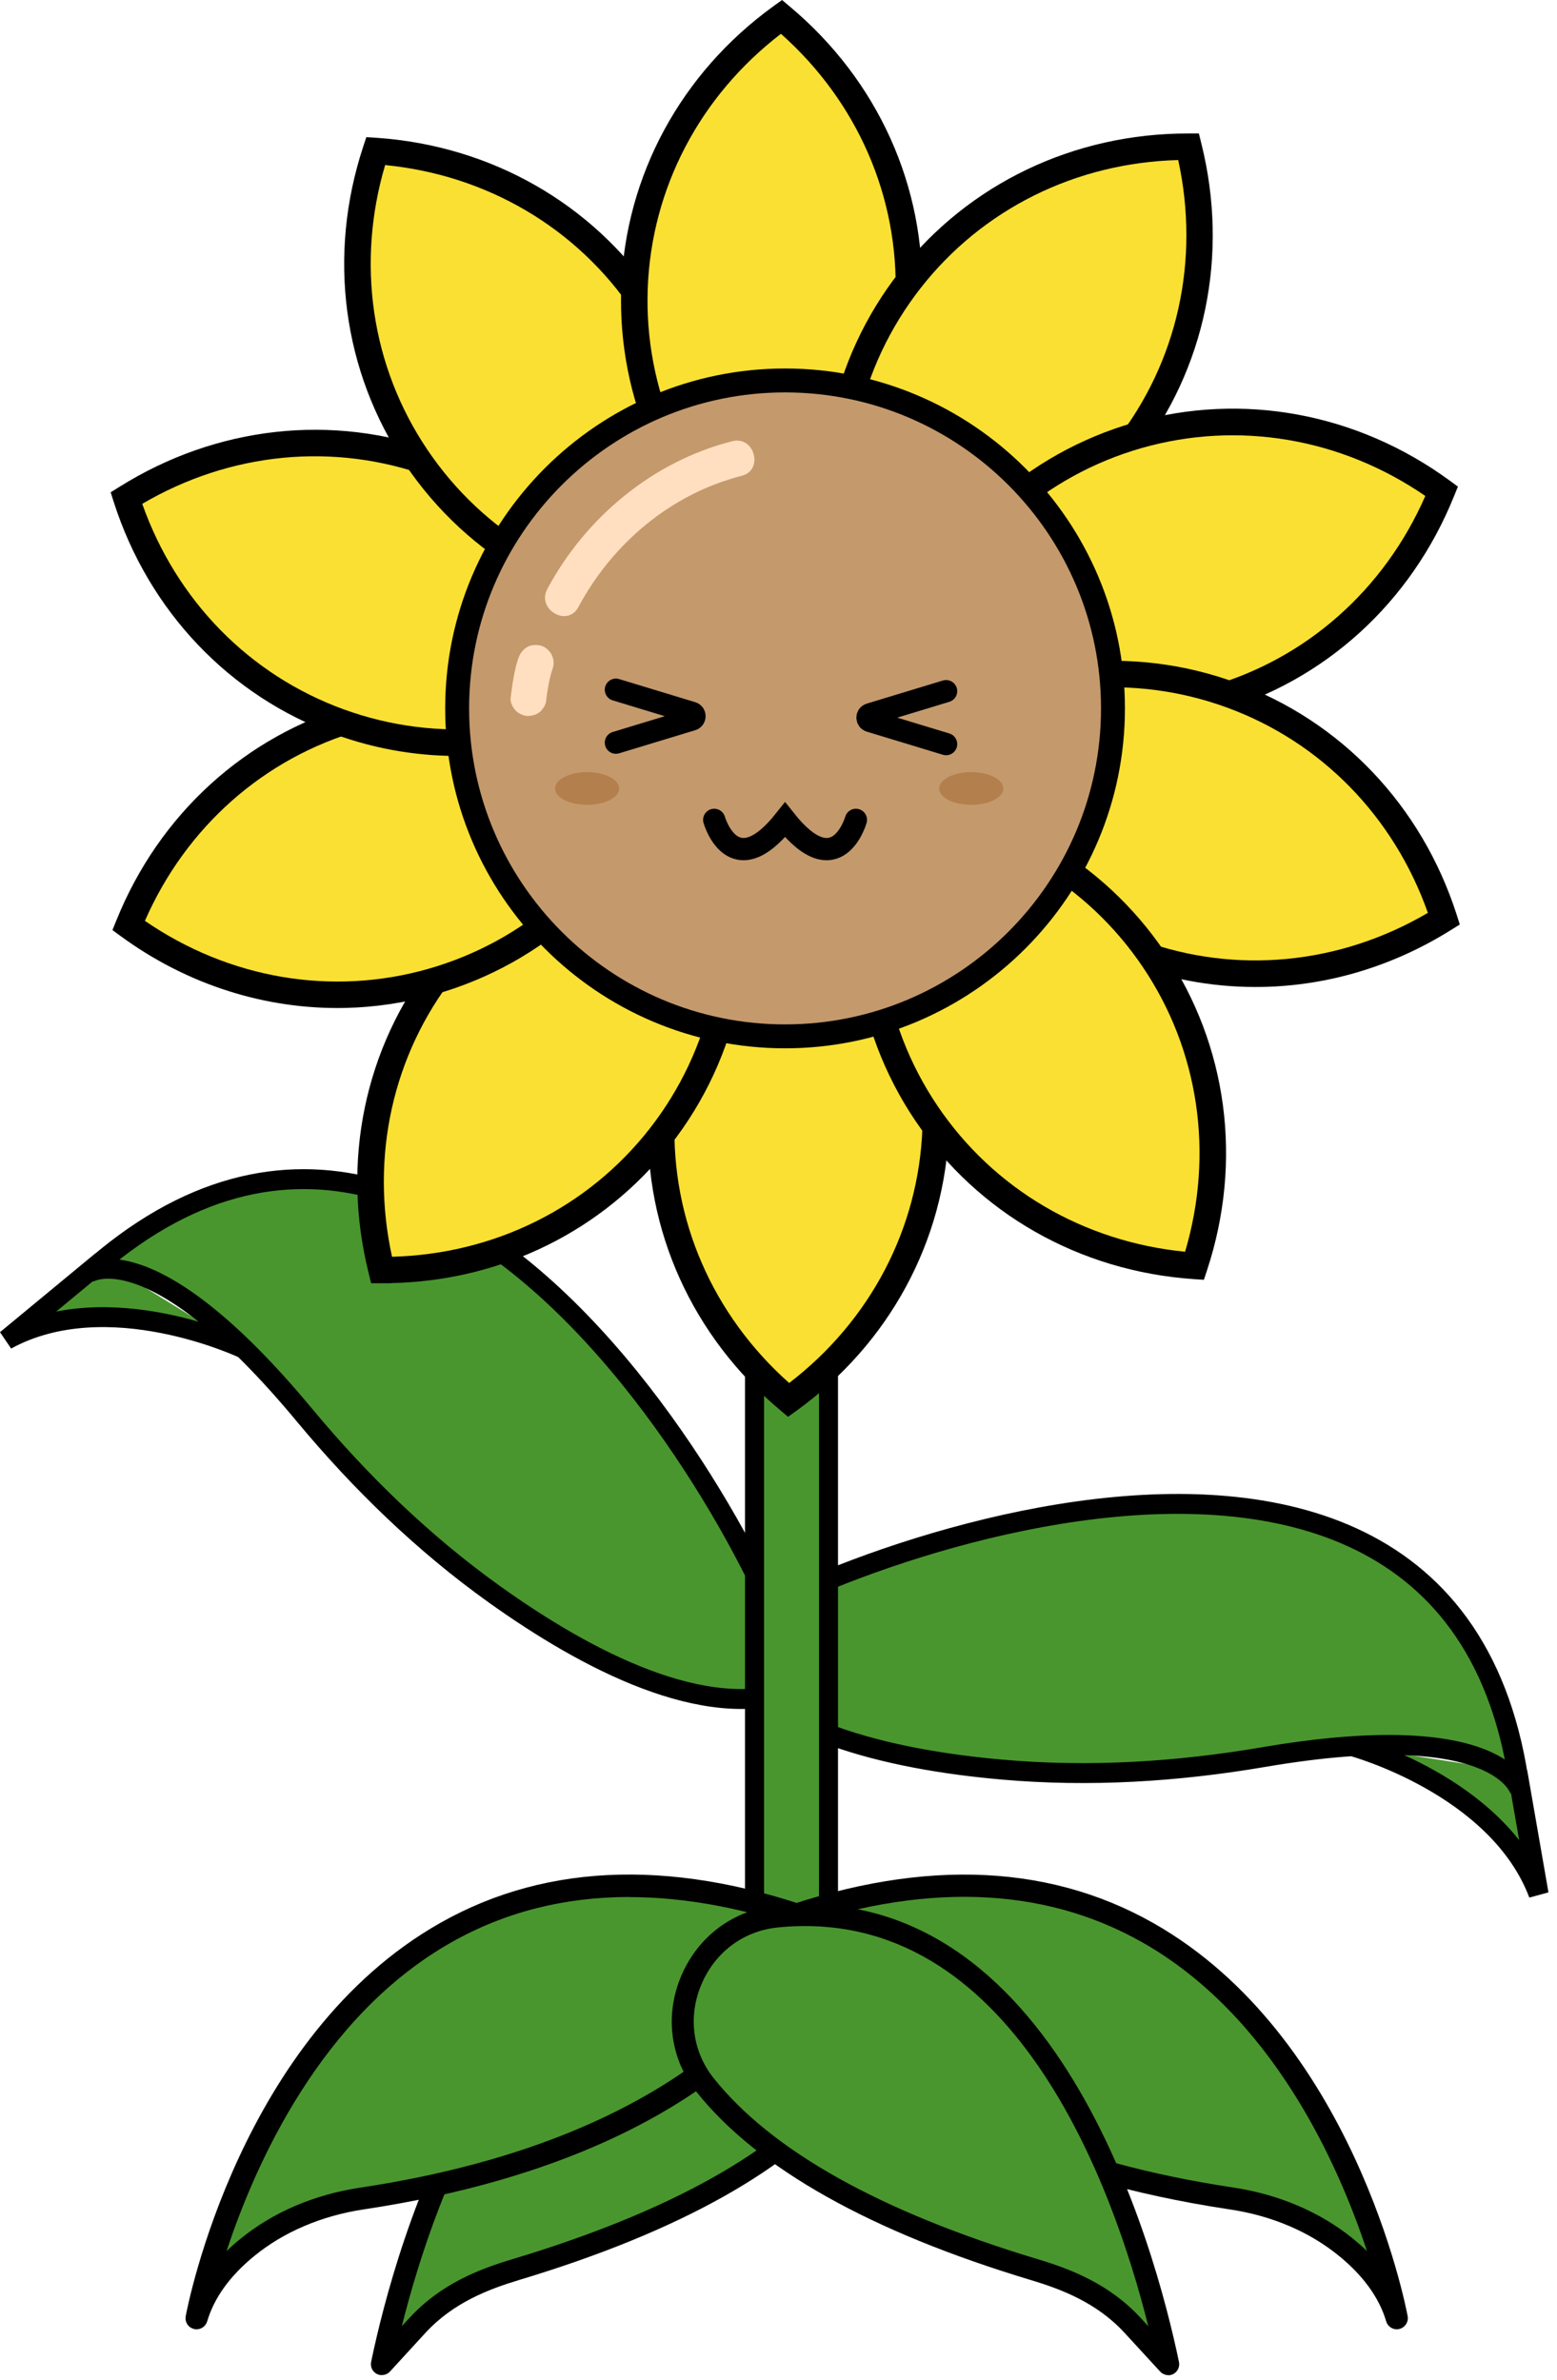 <svg width="140" height="214" viewBox="0 0 140 214" fill="none" xmlns="http://www.w3.org/2000/svg">
<g clip-path="url(#clip0_488_2036)">
<path d="M136.44 159.31L138.35 170.29C134.67 160.53 121.61 157 121.61 157M64.05 148.13C68.24 155.51 79.96 158.21 90.13 159.1C97.96 159.79 105.83 159.3 113.58 157.98C135.1 154.3 136.68 161.02 136.68 161.02C130.48 113.24 61.09 146.03 64.05 148.13Z" fill="#49962E"/>
<path d="M136.44 159.31L138.35 170.29C134.67 160.53 121.61 157 121.61 157M64.05 148.13C68.24 155.51 79.96 158.21 90.13 159.1C97.96 159.79 105.83 159.3 113.58 157.98C135.1 154.3 136.68 161.02 136.68 161.02C130.48 113.24 61.09 146.03 64.05 148.13Z" stroke="black" stroke-width="1.79" stroke-miterlimit="10"/>
<path d="M21.93 121.26C21.93 121.26 9.71 115.44 0.57 120.46L9.16 113.36M7.86 114.5C7.86 114.5 13.43 110.43 27.38 127.23C32.4 133.27 38.07 138.77 44.46 143.34C52.77 149.28 63.42 154.85 71.4 151.97C75.01 152.31 43.66 82.25 7.86 114.5Z" fill="#49962E"/>
<path d="M21.93 121.26C21.93 121.26 9.71 115.44 0.57 120.46L9.16 113.36M7.86 114.5C7.86 114.5 13.43 110.43 27.38 127.23C32.4 133.27 38.07 138.77 44.46 143.34C52.77 149.28 63.42 154.85 71.4 151.97C75.01 152.31 43.66 82.25 7.86 114.5Z" stroke="black" stroke-width="1.79" stroke-miterlimit="10"/>
<path d="M74.49 84.59H67.84V187.37H74.49V84.59Z" fill="#49962E"/>
<path d="M75.35 188.22H66.99V83.73H75.35V188.22ZM68.7 186.51H73.64V85.45H68.7V186.51Z" fill="black"/>
<path d="M84.14 101.46C84.5 91.41 80 82.28 72.7 76.17C64.98 81.75 59.84 90.53 59.48 100.58C59.12 110.63 63.62 119.76 70.92 125.87C78.64 120.29 83.78 111.51 84.14 101.46Z" fill="#FAE033"/>
<path d="M70.86 127.38L70.15 126.78C62.25 120.16 57.93 110.6 58.29 100.53C58.65 90.47 63.65 81.23 72 75.2L72.75 74.66L73.46 75.26C81.36 81.88 85.68 91.44 85.32 101.51C84.96 111.57 79.96 120.81 71.61 126.84L70.86 127.38ZM72.64 77.7C65.34 83.3 60.99 91.6 60.66 100.62C60.34 109.64 64.08 118.23 70.96 124.34C78.26 118.74 82.61 110.44 82.94 101.42C83.26 92.4 79.52 83.81 72.64 77.7Z" fill="black"/>
<path d="M59.35 102.21C65.55 94.29 67.28 84.27 64.96 75.03C55.44 75 46.12 79.08 39.92 87C33.72 94.92 32 104.94 34.31 114.18C43.83 114.21 53.15 110.13 59.35 102.21Z" fill="#FAE033"/>
<path d="M35.15 115.37C34.87 115.37 34.59 115.37 34.3 115.37H33.37L33.15 114.47C30.65 104.47 32.77 94.19 38.98 86.26C45.19 78.33 54.67 73.81 64.96 73.83H65.89L66.12 74.73C68.62 84.73 66.5 95.01 60.29 102.94C54.25 110.65 45.13 115.15 35.15 115.36V115.37ZM64.02 76.23C54.82 76.47 46.42 80.63 40.86 87.74C35.3 94.84 33.28 104 35.25 112.99C44.45 112.75 52.85 108.59 58.41 101.48C63.97 94.37 65.99 85.22 64.02 76.23Z" fill="black"/>
<path d="M38.85 88.24C48.52 85.48 55.81 78.38 59.37 69.55C51.68 63.93 41.74 61.75 32.07 64.52C22.4 67.28 15.11 74.38 11.55 83.21C19.24 88.83 29.18 91.01 38.85 88.24Z" fill="#FAE033"/>
<path d="M31.02 90.62C23.92 90.77 16.86 88.56 10.86 84.17L10.11 83.62L10.46 82.76C14.31 73.2 22.07 66.13 31.76 63.36C41.44 60.59 51.77 62.49 60.09 68.58L60.84 69.13L60.49 69.99C56.64 79.55 48.88 86.62 39.19 89.38C36.5 90.15 33.76 90.56 31.03 90.62H31.02ZM13.03 82.79C20.61 88 29.85 89.58 38.53 87.1C47.21 84.62 54.22 78.4 57.91 69.97C50.33 64.76 41.08 63.18 32.41 65.66C23.73 68.14 16.72 74.36 13.03 82.79Z" fill="black"/>
<path d="M30.48 64.9C39.93 68.35 50 66.89 58.07 61.84C55.15 52.77 48.39 45.17 38.94 41.72C29.49 38.27 19.42 39.73 11.35 44.78C14.27 53.85 21.03 61.45 30.48 64.9Z" fill="#FAE033"/>
<path d="M41.8 67.96C37.85 68.04 33.88 67.4 30.08 66.01C20.62 62.56 13.38 54.95 10.23 45.14L9.95 44.26L10.74 43.77C19.47 38.3 29.91 37.14 39.37 40.6C48.83 44.05 56.07 51.66 59.22 61.47L59.5 62.35L58.71 62.84C53.49 66.11 47.67 67.84 41.8 67.96ZM12.79 45.3C15.86 53.98 22.41 60.68 30.89 63.77C39.37 66.86 48.7 65.96 56.63 61.3C53.56 52.62 47.01 45.92 38.53 42.83C30.05 39.74 20.72 40.64 12.79 45.3Z" fill="black"/>
<path d="M37.43 41.09C43.05 49.43 52.05 54.17 61.55 54.83C64.52 45.78 63.52 35.66 57.9 27.31C52.28 18.97 43.28 14.23 33.78 13.57C30.81 22.62 31.81 32.74 37.43 41.09Z" fill="#FAE033"/>
<path d="M62.4 56.08L61.47 56.02C51.19 55.31 42.07 50.11 36.44 41.76C30.82 33.4 29.43 23 32.65 13.21L32.94 12.33L33.87 12.39C44.15 13.1 53.27 18.3 58.9 26.65C64.52 35.01 65.91 45.41 62.69 55.2L62.4 56.08ZM38.42 40.42C43.46 47.91 51.54 52.66 60.7 53.56C63.31 44.74 61.95 35.46 56.91 27.98C51.87 20.49 43.79 15.74 34.63 14.84C32.02 23.66 33.38 32.94 38.42 40.42Z" fill="black"/>
<path d="M57.05 25.92C56.69 35.97 61.19 45.1 68.49 51.21C76.21 45.63 81.35 36.85 81.71 26.8C82.07 16.75 77.57 7.62 70.27 1.51C62.55 7.09 57.41 15.87 57.05 25.92Z" fill="#FAE033"/>
<path d="M68.43 52.72L67.72 52.12C59.82 45.5 55.5 35.94 55.86 25.87C56.22 15.81 61.22 6.57 69.57 0.54L70.32 0L71.03 0.6C78.93 7.22 83.25 16.78 82.89 26.85C82.53 36.91 77.53 46.15 69.18 52.18L68.43 52.72ZM70.22 3.04C62.92 8.64 58.57 16.94 58.24 25.96C57.92 34.98 61.66 43.57 68.54 49.68C75.84 44.08 80.19 35.78 80.52 26.76C80.84 17.74 77.1 9.15 70.22 3.04Z" fill="black"/>
<path d="M81.84 25.17C75.64 33.09 73.91 43.11 76.23 52.35C85.75 52.38 95.07 48.3 101.27 40.38C107.47 32.46 109.19 22.44 106.88 13.2C97.36 13.17 88.04 17.25 81.84 25.17Z" fill="#FAE033"/>
<path d="M77.07 53.54C76.79 53.54 76.51 53.54 76.22 53.54H75.29L75.06 52.64C72.56 42.64 74.68 32.36 80.89 24.43C87.1 16.5 96.59 11.98 106.87 12H107.8L108.02 12.9C110.52 22.9 108.4 33.18 102.19 41.11C96.15 48.82 87.03 53.32 77.05 53.53L77.07 53.54ZM82.78 25.9C77.22 33.01 75.2 42.16 77.17 51.15C86.37 50.91 94.77 46.75 100.33 39.64C105.89 32.54 107.91 23.38 105.94 14.39C96.74 14.63 88.34 18.79 82.78 25.9Z" fill="black"/>
<path d="M102.33 39.14C92.66 41.9 85.37 49 81.81 57.83C89.5 63.45 99.44 65.63 109.11 62.86C118.78 60.1 126.07 53 129.63 44.17C121.94 38.55 112 36.37 102.33 39.14Z" fill="#FAE033"/>
<path d="M101.28 65.24C94.18 65.39 87.12 63.18 81.11 58.79L80.36 58.24L80.71 57.38C84.56 47.82 92.32 40.75 102.01 37.98C111.69 35.22 122.02 37.12 130.34 43.2L131.09 43.75L130.74 44.61C126.89 54.17 119.13 61.24 109.44 64.01C106.75 64.78 104.01 65.19 101.28 65.24ZM83.28 57.41C90.86 62.62 100.1 64.2 108.78 61.72C117.46 59.24 124.47 53.02 128.16 44.59C120.58 39.38 111.34 37.81 102.66 40.28C93.98 42.76 86.97 48.98 83.28 57.41Z" fill="black"/>
<path d="M110.7 62.48C101.25 59.03 91.18 60.49 83.11 65.54C86.03 74.61 92.79 82.21 102.24 85.66C111.69 89.11 121.76 87.65 129.83 82.6C126.91 73.53 120.15 65.93 110.7 62.48Z" fill="#FAE033"/>
<path d="M113.56 88.73C109.61 88.81 105.64 88.17 101.84 86.78C92.38 83.33 85.14 75.72 81.99 65.91L81.71 65.03L82.5 64.54C91.23 59.07 101.67 57.91 111.13 61.37C120.59 64.82 127.83 72.43 130.98 82.24L131.26 83.12L130.47 83.61C125.25 86.88 119.43 88.61 113.56 88.73ZM84.55 66.07C87.62 74.75 94.17 81.45 102.65 84.54C111.13 87.63 120.46 86.73 128.39 82.07C125.32 73.39 118.77 66.69 110.29 63.6C101.81 60.51 92.48 61.41 84.55 66.07Z" fill="black"/>
<path d="M103.75 86.29C98.13 77.95 89.13 73.21 79.63 72.55C76.66 81.6 77.66 91.72 83.28 100.07C88.9 108.41 97.9 113.15 107.4 113.81C110.37 104.76 109.37 94.64 103.75 86.29Z" fill="#FAE033"/>
<path d="M108.25 115.06L107.32 115C97.04 114.29 87.92 109.09 82.29 100.74C76.67 92.39 75.28 81.98 78.5 72.19L78.79 71.31L79.72 71.37C90 72.08 99.12 77.28 104.75 85.63C110.37 93.98 111.76 104.39 108.54 114.18L108.25 115.06ZM80.49 73.82C77.88 82.64 79.24 91.92 84.28 99.4C89.32 106.89 97.4 111.64 106.56 112.54C109.17 103.72 107.81 94.44 102.77 86.96C97.73 79.47 89.65 74.72 80.49 73.82Z" fill="black"/>
<path d="M70.59 93.17C86.871 93.17 100.07 79.971 100.07 63.69C100.07 47.409 86.871 34.21 70.59 34.21C54.309 34.21 41.11 47.409 41.11 63.69C41.11 79.971 54.309 93.17 70.59 93.17Z" fill="#C4996C"/>
<path d="M70.59 94.25C53.74 94.25 40.03 80.54 40.03 63.69C40.03 46.84 53.74 33.13 70.59 33.13C87.44 33.13 101.15 46.84 101.15 63.69C101.15 80.54 87.44 94.25 70.59 94.25ZM70.59 35.28C54.93 35.28 42.18 48.02 42.18 63.69C42.18 79.36 54.92 92.1 70.59 92.1C86.26 92.1 99 79.36 99 63.69C99 48.02 86.26 35.28 70.59 35.28Z" fill="black"/>
<path d="M52.79 72.36C54.381 72.36 55.67 71.702 55.67 70.89C55.67 70.078 54.381 69.42 52.79 69.42C51.2 69.42 49.91 70.078 49.91 70.89C49.91 71.702 51.2 72.36 52.79 72.36Z" fill="#B37F4D"/>
<path d="M87.33 72.36C88.921 72.36 90.21 71.702 90.21 70.89C90.21 70.078 88.921 69.42 87.33 69.42C85.74 69.42 84.45 70.078 84.45 70.89C84.45 71.702 85.74 72.36 87.33 72.36Z" fill="#B37F4D"/>
<path d="M65.83 39.67C58.71 41.48 52.65 46.52 49.21 52.96C48.23 54.79 51.02 56.42 52 54.59C55.07 48.85 60.34 44.4 66.69 42.78C68.7 42.27 67.85 39.15 65.83 39.67Z" fill="#FFDFC0"/>
<path d="M46.61 59.17C46.22 60.33 46.07 61.55 45.91 62.76C45.86 63.14 46.13 63.65 46.38 63.9C46.66 64.18 47.12 64.39 47.52 64.37C47.92 64.35 48.37 64.21 48.66 63.9L48.91 63.57C49.06 63.32 49.13 63.05 49.13 62.76V62.7C49.12 62.84 49.1 62.99 49.08 63.13C49.22 62.08 49.38 61.03 49.72 60.02C49.85 59.64 49.76 59.12 49.56 58.78C49.36 58.44 48.98 58.13 48.6 58.04C48.19 57.95 47.72 57.97 47.36 58.2C47 58.43 46.76 58.75 46.62 59.16L46.61 59.17Z" fill="#FFDFC0"/>
<path d="M69.55 172.31C76.84 173.05 80.55 181.73 75.98 187.46C70.95 193.77 61.61 199.47 46.37 204.05C43.21 205 40.07 206.32 37.55 209.05L34.33 212.55C36.62 201.52 45.35 169.86 69.54 172.31H69.55Z" fill="#49962E"/>
<path d="M34.33 213.54C34.18 213.54 34.02 213.5 33.88 213.43C33.49 213.23 33.28 212.79 33.37 212.35C35.51 202.08 44.45 168.78 69.65 171.33C73.46 171.72 76.63 174.08 78.14 177.67C79.63 181.22 79.12 185.11 76.75 188.07C71.27 194.94 61.15 200.63 46.66 204.99C43.91 205.82 40.76 207.03 38.28 209.71L35.07 213.21C34.88 213.42 34.61 213.53 34.34 213.53L34.33 213.54ZM66.98 173.16C47.56 173.16 39.11 197.26 36.13 209.14L36.83 208.38C39.63 205.34 43.08 204.01 46.09 203.11C60.19 198.87 69.99 193.39 75.21 186.84C77.12 184.45 77.53 181.3 76.32 178.43C75.1 175.52 72.53 173.6 69.45 173.29C68.61 173.21 67.78 173.16 66.98 173.16Z" fill="black"/>
<path d="M74.25 173.05C74.25 173.05 68.35 192.27 32.54 197.65C28.78 198.21 25.17 199.65 22.23 202.06C20.27 203.67 18.45 205.78 17.68 208.42C17.68 208.42 27.58 155.67 74.25 173.05Z" fill="#49962E"/>
<path d="M17.68 209.42C17.6 209.42 17.52 209.42 17.45 209.39C16.93 209.27 16.6 208.76 16.7 208.23C16.89 207.21 21.61 183.04 39.61 172.87C49.37 167.35 61.15 167.1 74.6 172.11C75.1 172.3 75.36 172.83 75.21 173.34C74.96 174.15 68.71 193.23 32.69 198.64C28.92 199.21 25.52 200.66 22.86 202.83C20.67 204.62 19.25 206.6 18.63 208.7C18.5 209.13 18.11 209.42 17.67 209.42H17.68ZM56.58 170.55C50.74 170.55 45.4 171.91 40.6 174.62C28.88 181.24 22.96 194.53 20.37 202.39C20.75 202.02 21.16 201.65 21.6 201.3C24.54 198.89 28.27 197.3 32.4 196.68C62.69 192.13 71.23 177.42 72.94 173.65C67.13 171.59 61.67 170.56 56.59 170.56L56.58 170.55Z" fill="black"/>
<path d="M69.02 173.05C69.02 173.05 74.92 192.27 110.73 197.65C114.49 198.21 118.1 199.65 121.04 202.06C123 203.67 124.82 205.78 125.59 208.42C125.59 208.42 115.69 155.67 69.02 173.05Z" fill="#49962E"/>
<path d="M125.6 209.42C125.17 209.42 124.77 209.14 124.64 208.7C124.02 206.6 122.6 204.62 120.41 202.83C117.75 200.65 114.35 199.2 110.58 198.64C74.56 193.23 68.31 174.15 68.06 173.34C67.9 172.83 68.17 172.3 68.67 172.11C82.13 167.1 93.9 167.36 103.66 172.87C121.66 183.04 126.38 207.21 126.57 208.23C126.67 208.75 126.34 209.26 125.82 209.39C125.74 209.41 125.66 209.42 125.59 209.42H125.6ZM70.34 173.64C72.05 177.4 80.59 192.12 110.88 196.67C115 197.29 118.74 198.89 121.68 201.29C122.12 201.65 122.53 202.01 122.91 202.38C120.32 194.52 114.4 181.23 102.68 174.61C93.69 169.53 82.81 169.2 70.34 173.63V173.64Z" fill="black"/>
<path d="M69.84 172.31C62.55 173.05 58.84 181.73 63.41 187.46C68.44 193.77 77.78 199.47 93.02 204.05C96.18 205 99.32 206.32 101.84 209.05L105.06 212.55C102.77 201.52 94.04 169.86 69.85 172.31H69.84Z" fill="#49962E"/>
<path d="M105.05 213.54C104.78 213.54 104.52 213.43 104.32 213.22L101.1 209.72C98.63 207.04 95.48 205.83 92.72 205C78.23 200.64 68.11 194.94 62.63 188.08C60.27 185.12 59.75 181.23 61.24 177.68C62.75 174.1 65.92 171.73 69.73 171.34C94.94 168.8 103.87 202.09 106.01 212.36C106.1 212.79 105.89 213.23 105.5 213.44C105.36 213.51 105.2 213.55 105.05 213.55V213.54ZM69.93 173.29C66.85 173.6 64.28 175.52 63.06 178.43C61.85 181.31 62.27 184.45 64.17 186.84C69.4 193.39 79.19 198.86 93.29 203.11C96.3 204.01 99.75 205.35 102.55 208.38L103.25 209.14C100.15 196.77 91.13 171.16 69.93 173.29Z" fill="black"/>
<path d="M64.22 73.71C64.22 73.71 65.9 79.63 70.59 73.71C75.28 79.63 76.96 73.71 76.96 73.71" stroke="black" stroke-width="2" stroke-miterlimit="10" stroke-linecap="round"/>
<path d="M55.38 62.01L62.23 64.09C62.52 64.18 62.52 64.6 62.23 64.69L55.38 66.77" stroke="black" stroke-width="2" stroke-miterlimit="10" stroke-linecap="round"/>
<path d="M85.07 62.14L78.22 64.22C77.93 64.31 77.93 64.73 78.22 64.82L85.07 66.9" stroke="black" stroke-width="2" stroke-miterlimit="10" stroke-linecap="round"/>
</g>
<defs>
<clipPath id="clip0_488_2036">
<rect width="139.23" height="213.54" fill="white"/>
</clipPath>
</defs>
</svg>
